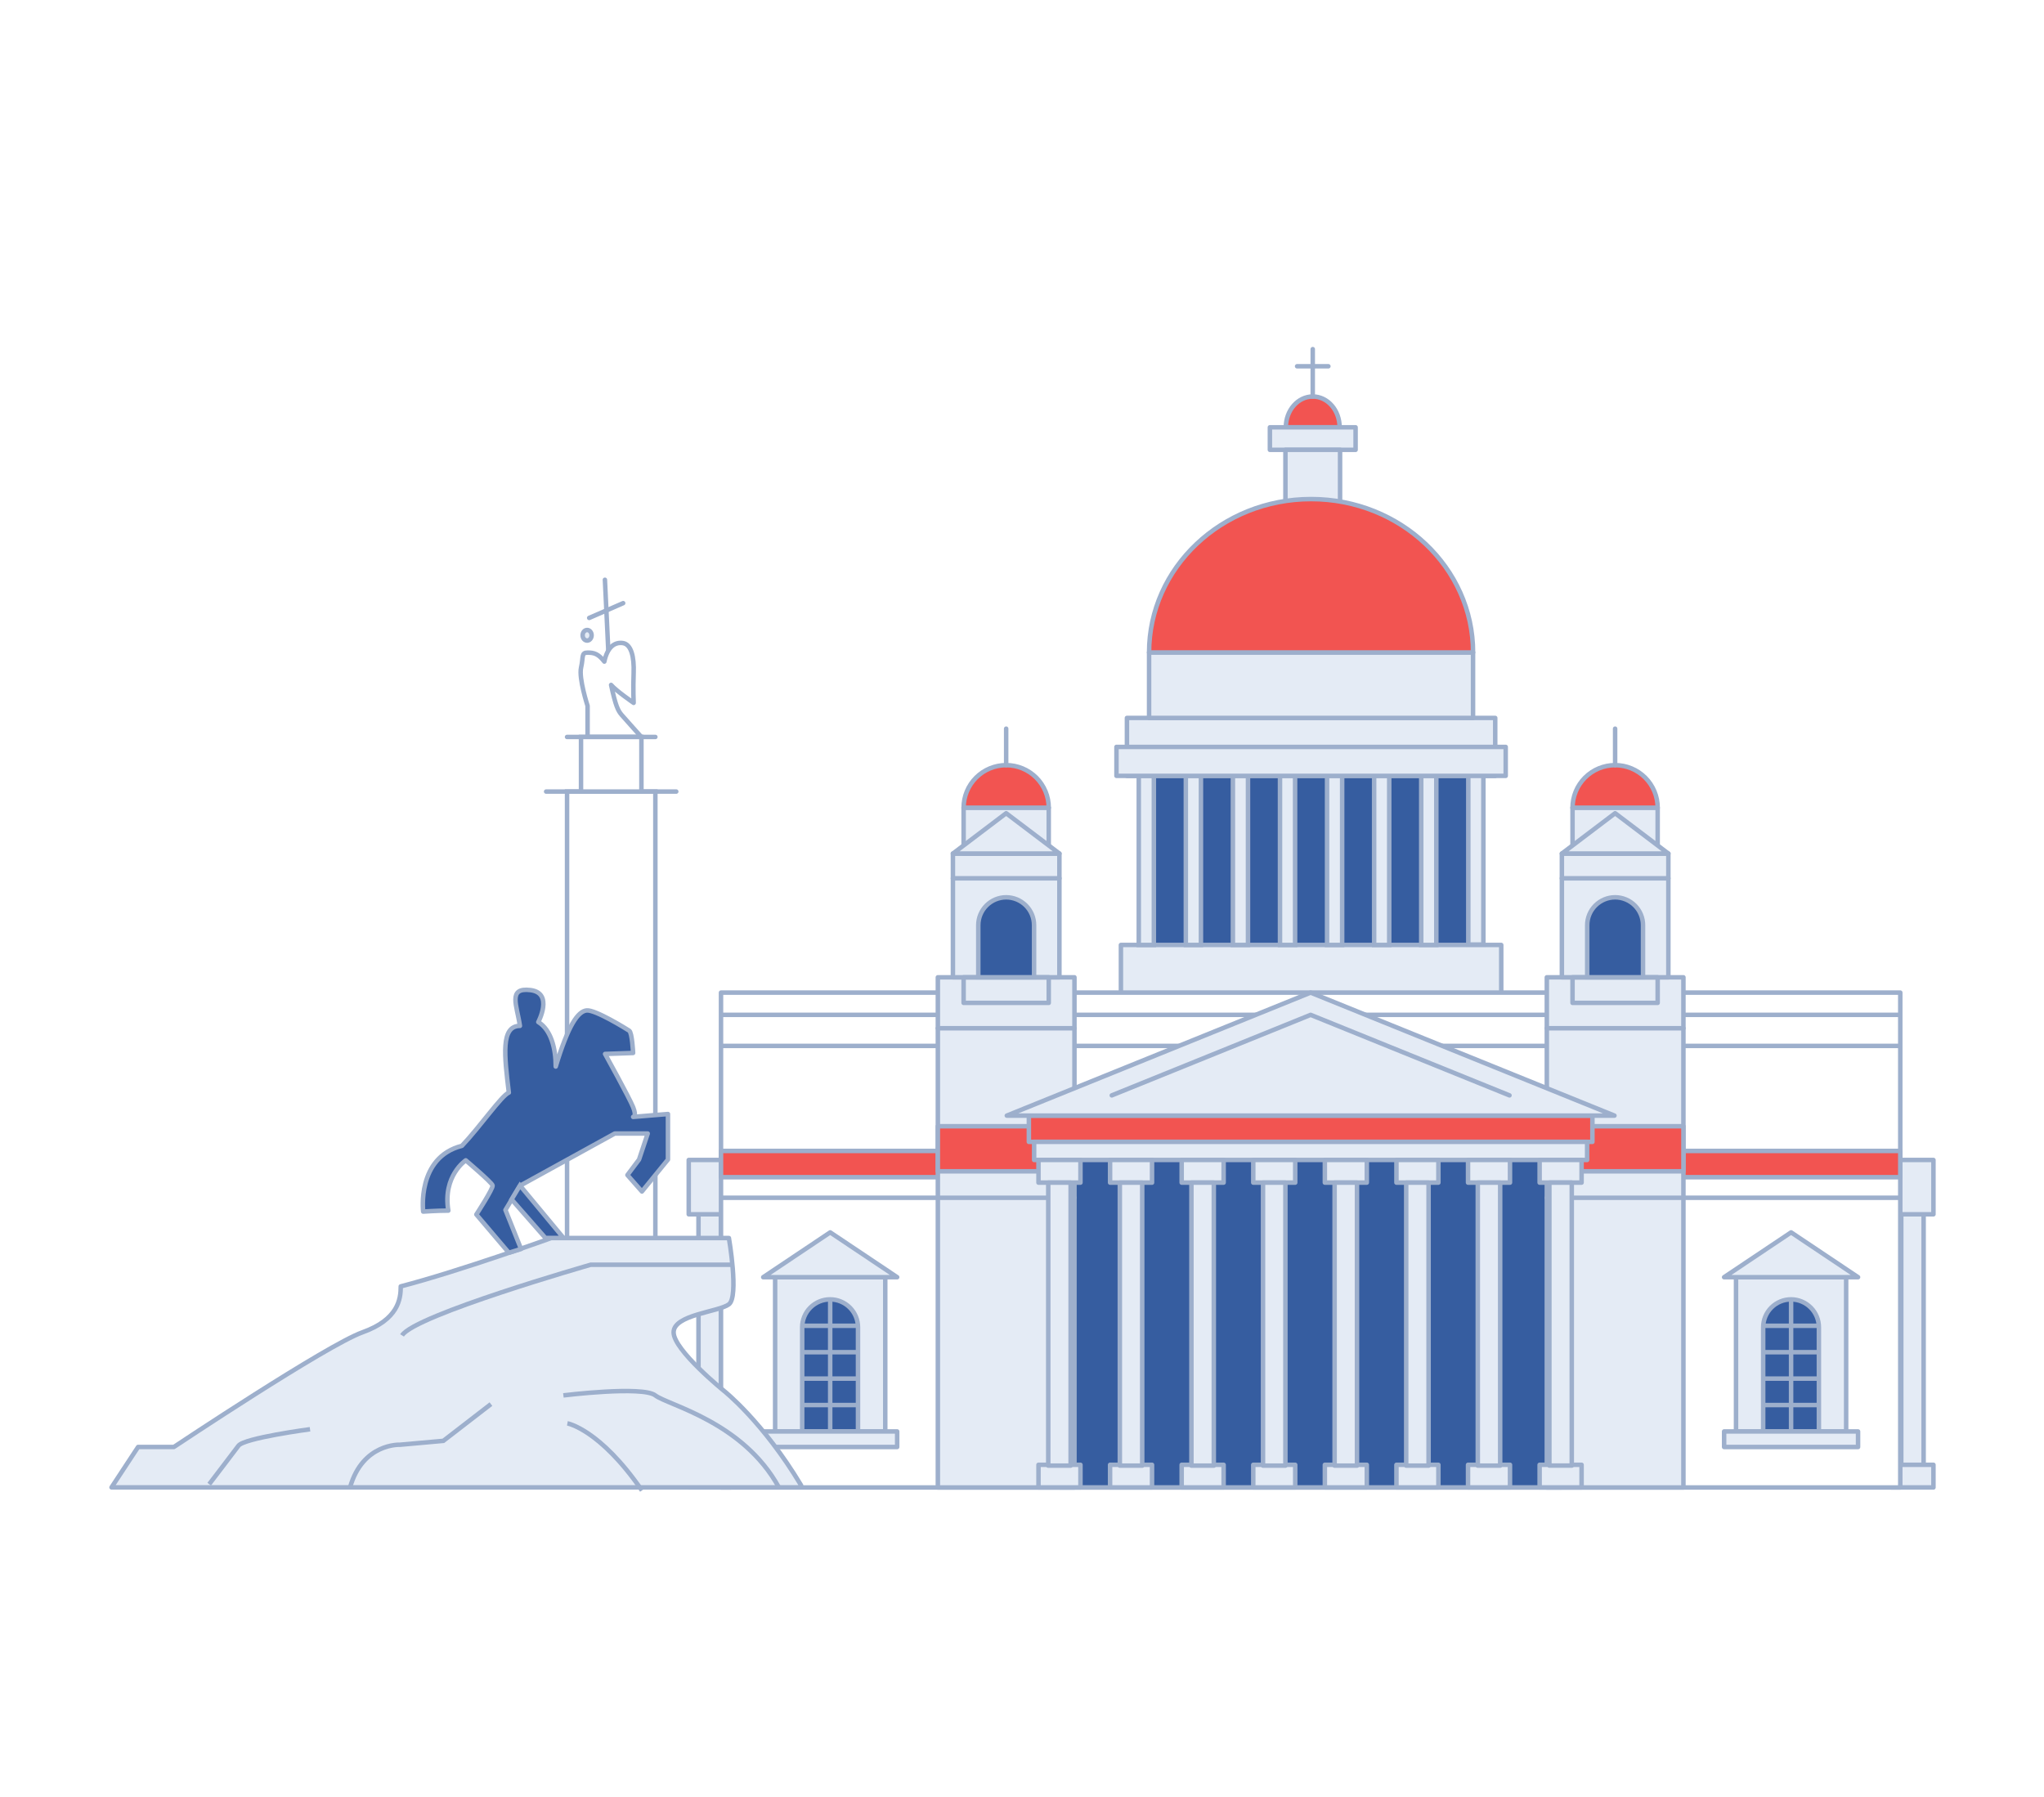 <svg width="273" height="240" viewBox="0 0 273 240" fill="none" xmlns="http://www.w3.org/2000/svg">
<g filter="url(#filter0_dd_202_2933)">
<g filter="url(#filter1_dd_202_2933)">
<path d="M175.333 48.198C173.348 48.198 171.74 50.04 171.74 52.312H178.922C178.922 50.04 177.336 48.198 175.333 48.198Z" fill="#F25451" stroke="#9DAFCC" stroke-width="0.6" stroke-linecap="round" stroke-linejoin="round"/>
<path d="M181.055 52.312H169.608V55.319H181.055V52.312Z" fill="#E4EBF5" stroke="#9DAFCC" stroke-width="0.6" stroke-linecap="round" stroke-linejoin="round"/>
<path d="M178.982 55.319H171.684V63.477H178.982V55.319Z" fill="#E4EBF5" stroke="#9DAFCC" stroke-width="0.6" stroke-linecap="round" stroke-linejoin="round"/>
<path d="M175.333 41.869V48.199" stroke="#9DAFCC" stroke-width="0.6" stroke-linecap="round" stroke-linejoin="round"/>
<path d="M173.244 44.158H177.419" stroke="#9DAFCC" stroke-width="0.6" stroke-linecap="round" stroke-linejoin="round"/>
<path d="M197.12 96.932H153.104V124.497H197.12V96.932Z" fill="#365DA0" stroke="#9DAFCC" stroke-width="0.6" stroke-linecap="round" stroke-linejoin="round"/>
<path d="M200.508 121.451H149.711V129.189H200.508V121.451Z" fill="#E4EBF5" stroke="#9DAFCC" stroke-width="0.6" stroke-linecap="round" stroke-linejoin="round"/>
<path d="M199.705 91.129H150.515V98.866H199.705V91.129Z" fill="#E4EBF5" stroke="#9DAFCC" stroke-width="0.6" stroke-linecap="round" stroke-linejoin="round"/>
<path d="M256.923 190.994V153.199H253.934V190.994H256.923Z" fill="#E4EBF5" stroke="#9DAFCC" stroke-width="0.6" stroke-linecap="round" stroke-linejoin="round"/>
<path d="M258.235 190.886H252.631V193.909H258.235V190.886Z" fill="#E4EBF5" stroke="#9DAFCC" stroke-width="0.6" stroke-linecap="round" stroke-linejoin="round"/>
<path d="M258.235 150.171H252.631V157.426H258.235V150.171Z" fill="#E4EBF5" stroke="#9DAFCC" stroke-width="0.6" stroke-linecap="round" stroke-linejoin="round"/>
<path d="M96.281 190.99V153.195H93.292V190.99H96.281Z" fill="#E4EBF5" stroke="#9DAFCC" stroke-width="0.6" stroke-linecap="round" stroke-linejoin="round"/>
<path d="M97.593 190.886H91.989V193.909H97.593V190.886Z" fill="#E4EBF5" stroke="#9DAFCC" stroke-width="0.6" stroke-linecap="round" stroke-linejoin="round"/>
<path d="M97.593 150.171H91.989V157.426H97.593V150.171Z" fill="#E4EBF5" stroke="#9DAFCC" stroke-width="0.6" stroke-linecap="round" stroke-linejoin="round"/>
<path d="M253.804 127.816H96.298V193.914H253.804V127.816Z" fill="white" stroke="#9DAFCC" stroke-width="0.6" stroke-linecap="round" stroke-linejoin="round"/>
<path d="M253.804 155.219H96.298" stroke="#9DAFCC" stroke-width="0.6" stroke-miterlimit="10"/>
<path d="M253.804 134.936H96.298" stroke="#9DAFCC" stroke-width="0.6" stroke-miterlimit="10"/>
<path d="M253.804 130.787H96.298" stroke="#9DAFCC" stroke-width="0.6" stroke-miterlimit="10"/>
<path d="M253.804 148.964H96.298V152.474H253.804V148.964Z" fill="#F25451" stroke="#9DAFCC" stroke-width="0.6" stroke-linecap="round" stroke-linejoin="round"/>
<path d="M208.519 148.964H141.587V193.909H208.519V148.964Z" fill="#365DA0" stroke="#9DAFCC" stroke-width="0.6" stroke-linecap="round" stroke-linejoin="round"/>
<path d="M224.841 125.774H206.595V193.914H224.841V125.774Z" fill="#E4EBF5" stroke="#9DAFCC" stroke-width="0.6" stroke-linecap="round" stroke-linejoin="round"/>
<path d="M222.829 109.244H208.606V125.774H222.829V109.244Z" fill="#E4EBF5" stroke="#9DAFCC" stroke-width="0.6" stroke-linecap="round" stroke-linejoin="round"/>
<path d="M221.4 103.119H210.031V109.244H221.4V103.119Z" fill="#E4EBF5" stroke="#9DAFCC" stroke-width="0.6" stroke-linecap="round" stroke-linejoin="round"/>
<path d="M206.595 132.577H224.841" stroke="#9DAFCC" stroke-width="0.6" stroke-linecap="round" stroke-linejoin="round"/>
<path d="M224.841 155.219H206.595" stroke="#9DAFCC" stroke-width="0.6" stroke-linecap="round" stroke-linejoin="round"/>
<path d="M224.841 145.666H206.595V151.688H224.841V145.666Z" fill="#F25451" stroke="#9DAFCC" stroke-width="0.6" stroke-linecap="round" stroke-linejoin="round"/>
<path d="M221.4 125.774H210.031V129.189H221.4V125.774Z" stroke="#9DAFCC" stroke-width="0.6" stroke-linecap="round" stroke-linejoin="round"/>
<path d="M208.606 112.55H222.829" stroke="#9DAFCC" stroke-width="0.6" stroke-linecap="round" stroke-linejoin="round"/>
<path d="M215.718 103.857L208.606 109.244H222.829L215.718 103.857Z" fill="#E4EBF5" stroke="#9DAFCC" stroke-width="0.6" stroke-linecap="round" stroke-linejoin="round"/>
<path d="M215.718 115.087C214.729 115.087 213.781 115.48 213.082 116.179C212.383 116.878 211.99 117.826 211.99 118.814V125.765H219.445V118.814C219.445 118.325 219.349 117.84 219.161 117.388C218.974 116.936 218.7 116.525 218.353 116.179C218.007 115.833 217.596 115.558 217.144 115.371C216.692 115.183 216.207 115.087 215.718 115.087Z" fill="#365DA0" stroke="#9DAFCC" stroke-width="0.6" stroke-miterlimit="10"/>
<path d="M215.718 97.436C214.971 97.436 214.232 97.582 213.542 97.868C212.852 98.153 212.225 98.572 211.697 99.099C211.169 99.627 210.75 100.254 210.464 100.943C210.178 101.633 210.031 102.372 210.031 103.119H221.4C221.4 102.372 221.254 101.633 220.969 100.944C220.683 100.254 220.265 99.627 219.737 99.099C219.209 98.572 218.583 98.153 217.893 97.868C217.203 97.582 216.464 97.436 215.718 97.436Z" fill="#F25451" stroke="#9DAFCC" stroke-width="0.6" stroke-linecap="round" stroke-linejoin="round"/>
<path d="M215.718 92.562V97.436" stroke="#9DAFCC" stroke-width="0.6" stroke-linecap="round" stroke-linejoin="round"/>
<path d="M143.507 125.774H125.261V193.914H143.507V125.774Z" fill="#E4EBF5" stroke="#9DAFCC" stroke-width="0.6" stroke-linecap="round" stroke-linejoin="round"/>
<path d="M141.496 109.244H127.273V125.774H141.496V109.244Z" fill="#E4EBF5" stroke="#9DAFCC" stroke-width="0.6" stroke-linecap="round" stroke-linejoin="round"/>
<path d="M140.071 103.119H128.702V109.244H140.071V103.119Z" fill="#E4EBF5" stroke="#9DAFCC" stroke-width="0.6" stroke-linecap="round" stroke-linejoin="round"/>
<path d="M125.261 132.577H143.512" stroke="#9DAFCC" stroke-width="0.6" stroke-linecap="round" stroke-linejoin="round"/>
<path d="M143.512 155.219H125.261" stroke="#9DAFCC" stroke-width="0.6" stroke-linecap="round" stroke-linejoin="round"/>
<path d="M143.507 145.666H125.261V151.688H143.507V145.666Z" fill="#F25451" stroke="#9DAFCC" stroke-width="0.6" stroke-linecap="round" stroke-linejoin="round"/>
<path d="M140.071 125.774H128.702V129.189H140.071V125.774Z" stroke="#9DAFCC" stroke-width="0.6" stroke-linecap="round" stroke-linejoin="round"/>
<path d="M127.273 112.55H141.5" stroke="#9DAFCC" stroke-width="0.6" stroke-linecap="round" stroke-linejoin="round"/>
<path d="M134.384 103.857L127.273 109.244H141.5L134.384 103.857Z" fill="#E4EBF5" stroke="#9DAFCC" stroke-width="0.6" stroke-linecap="round" stroke-linejoin="round"/>
<path d="M134.384 115.087C133.397 115.088 132.449 115.482 131.752 116.18C131.054 116.879 130.661 117.827 130.661 118.814V125.765H138.112V118.814C138.112 117.826 137.719 116.878 137.02 116.179C136.321 115.48 135.373 115.087 134.384 115.087Z" fill="#365DA0" stroke="#9DAFCC" stroke-width="0.6" stroke-miterlimit="10"/>
<path d="M134.384 97.436C132.877 97.436 131.432 98.035 130.366 99.101C129.301 100.166 128.702 101.612 128.702 103.119H140.071C140.071 102.372 139.924 101.633 139.638 100.943C139.352 100.254 138.933 99.627 138.405 99.099C137.877 98.572 137.25 98.153 136.56 97.868C135.87 97.582 135.131 97.436 134.384 97.436Z" fill="#F25451" stroke="#9DAFCC" stroke-width="0.6" stroke-linecap="round" stroke-linejoin="round"/>
<path d="M134.385 92.562V97.436" stroke="#9DAFCC" stroke-width="0.6" stroke-linecap="round" stroke-linejoin="round"/>
<path d="M212.685 144.241H137.417V147.752H212.685V144.241Z" fill="#F25451" stroke="#9DAFCC" stroke-width="0.6" stroke-linecap="round" stroke-linejoin="round"/>
<path d="M211.977 147.752H138.12V150.171H211.977V147.752Z" fill="#E4EBF5" stroke="#9DAFCC" stroke-width="0.6" stroke-linecap="round" stroke-linejoin="round"/>
<path d="M175.051 127.816L134.471 144.246H215.631L175.051 127.816Z" fill="#E4EBF5" stroke="#9DAFCC" stroke-width="0.6" stroke-linecap="round" stroke-linejoin="round"/>
<path d="M201.612 141.544L175.051 130.787L148.49 141.544" stroke="#9DAFCC" stroke-width="0.6" stroke-linecap="round" stroke-linejoin="round"/>
<path d="M144.307 150.171H138.702V153.195H144.307V150.171Z" fill="#E4EBF5" stroke="#9DAFCC" stroke-width="0.6" stroke-linecap="round" stroke-linejoin="round"/>
<path d="M144.307 190.886H138.702V193.909H144.307V190.886Z" fill="#E4EBF5" stroke="#9DAFCC" stroke-width="0.6" stroke-linecap="round" stroke-linejoin="round"/>
<path d="M142.995 190.994V153.199H140.006V190.994H142.995Z" fill="#E4EBF5" stroke="#9DAFCC" stroke-width="0.6" stroke-linecap="round" stroke-linejoin="round"/>
<path d="M153.868 150.171H148.264V153.195H153.868V150.171Z" fill="#E4EBF5" stroke="#9DAFCC" stroke-width="0.6" stroke-linecap="round" stroke-linejoin="round"/>
<path d="M153.868 190.886H148.264V193.909H153.868V190.886Z" fill="#E4EBF5" stroke="#9DAFCC" stroke-width="0.6" stroke-linecap="round" stroke-linejoin="round"/>
<path d="M152.556 190.994V153.199H149.567V190.994H152.556Z" fill="#E4EBF5" stroke="#9DAFCC" stroke-width="0.6" stroke-linecap="round" stroke-linejoin="round"/>
<path d="M163.43 150.171H157.826V153.195H163.43V150.171Z" fill="#E4EBF5" stroke="#9DAFCC" stroke-width="0.6" stroke-linecap="round" stroke-linejoin="round"/>
<path d="M163.43 190.886H157.826V193.909H163.43V190.886Z" fill="#E4EBF5" stroke="#9DAFCC" stroke-width="0.6" stroke-linecap="round" stroke-linejoin="round"/>
<path d="M162.118 190.994V153.199H159.129V190.994H162.118Z" fill="#E4EBF5" stroke="#9DAFCC" stroke-width="0.6" stroke-linecap="round" stroke-linejoin="round"/>
<path d="M172.992 150.171H167.388V153.195H172.992V150.171Z" fill="#E4EBF5" stroke="#9DAFCC" stroke-width="0.6" stroke-linecap="round" stroke-linejoin="round"/>
<path d="M172.992 190.886H167.388V193.909H172.992V190.886Z" fill="#E4EBF5" stroke="#9DAFCC" stroke-width="0.6" stroke-linecap="round" stroke-linejoin="round"/>
<path d="M171.68 190.994V153.199H168.691V190.994H171.68Z" fill="#E4EBF5" stroke="#9DAFCC" stroke-width="0.6" stroke-linecap="round" stroke-linejoin="round"/>
<path d="M182.554 150.171H176.949V153.195H182.554V150.171Z" fill="#E4EBF5" stroke="#9DAFCC" stroke-width="0.6" stroke-linecap="round" stroke-linejoin="round"/>
<path d="M182.554 190.886H176.949V193.909H182.554V190.886Z" fill="#E4EBF5" stroke="#9DAFCC" stroke-width="0.6" stroke-linecap="round" stroke-linejoin="round"/>
<path d="M181.242 190.994V153.199H178.253V190.994H181.242Z" fill="#E4EBF5" stroke="#9DAFCC" stroke-width="0.6" stroke-linecap="round" stroke-linejoin="round"/>
<path d="M192.115 150.171H186.511V153.195H192.115V150.171Z" fill="#E4EBF5" stroke="#9DAFCC" stroke-width="0.6" stroke-linecap="round" stroke-linejoin="round"/>
<path d="M192.115 190.886H186.511V193.909H192.115V190.886Z" fill="#E4EBF5" stroke="#9DAFCC" stroke-width="0.6" stroke-linecap="round" stroke-linejoin="round"/>
<path d="M190.803 190.994V153.199H187.814V190.994H190.803Z" fill="#E4EBF5" stroke="#9DAFCC" stroke-width="0.6" stroke-linecap="round" stroke-linejoin="round"/>
<path d="M201.677 150.171H196.073V153.195H201.677V150.171Z" fill="#E4EBF5" stroke="#9DAFCC" stroke-width="0.6" stroke-linecap="round" stroke-linejoin="round"/>
<path d="M201.677 190.886H196.073V193.909H201.677V190.886Z" fill="#E4EBF5" stroke="#9DAFCC" stroke-width="0.6" stroke-linecap="round" stroke-linejoin="round"/>
<path d="M200.365 190.994V153.199H197.376V190.994H200.365Z" fill="#E4EBF5" stroke="#9DAFCC" stroke-width="0.6" stroke-linecap="round" stroke-linejoin="round"/>
<path d="M211.239 150.171H205.635V153.195H211.239V150.171Z" fill="#E4EBF5" stroke="#9DAFCC" stroke-width="0.6" stroke-linecap="round" stroke-linejoin="round"/>
<path d="M211.239 190.886H205.635V193.909H211.239V190.886Z" fill="#E4EBF5" stroke="#9DAFCC" stroke-width="0.6" stroke-linecap="round" stroke-linejoin="round"/>
<path d="M209.927 190.99V153.195H206.938V190.99H209.927Z" fill="#E4EBF5" stroke="#9DAFCC" stroke-width="0.6" stroke-linecap="round" stroke-linejoin="round"/>
<path d="M246.575 165.828H231.865V186.437H246.575V165.828Z" fill="#E4EBF5" stroke="#9DAFCC" stroke-width="0.6" stroke-linecap="round" stroke-linejoin="round"/>
<path d="M239.22 159.842L230.275 165.828H248.165L239.22 159.842Z" fill="#E4EBF5" stroke="#9DAFCC" stroke-width="0.6" stroke-linecap="round" stroke-linejoin="round"/>
<path d="M239.22 168.791C238.232 168.791 237.285 169.183 236.586 169.881C235.887 170.579 235.494 171.526 235.493 172.514V186.416H242.934V172.514C242.933 171.529 242.542 170.583 241.846 169.886C241.15 169.188 240.206 168.794 239.22 168.791Z" fill="#365DA0" stroke="#9DAFCC" stroke-width="0.6" stroke-miterlimit="10"/>
<path d="M239.22 168.791V186.433" stroke="#9DAFCC" stroke-width="0.6" stroke-miterlimit="10"/>
<path d="M235.493 172.318H242.947" stroke="#9DAFCC" stroke-width="0.6" stroke-miterlimit="10"/>
<path d="M235.493 175.846H242.947" stroke="#9DAFCC" stroke-width="0.6" stroke-miterlimit="10"/>
<path d="M235.493 179.373H242.947" stroke="#9DAFCC" stroke-width="0.6" stroke-miterlimit="10"/>
<path d="M235.493 182.905H242.947" stroke="#9DAFCC" stroke-width="0.6" stroke-miterlimit="10"/>
<path d="M248.165 186.433H230.275V188.509H248.165V186.433Z" fill="#E4EBF5" stroke="#9DAFCC" stroke-width="0.6" stroke-linecap="round" stroke-linejoin="round"/>
<path d="M118.237 165.828H103.527V186.437H118.237V165.828Z" fill="#E4EBF5" stroke="#9DAFCC" stroke-width="0.6" stroke-linecap="round" stroke-linejoin="round"/>
<path d="M110.882 159.842L101.937 165.828H119.827L110.882 159.842Z" fill="#E4EBF5" stroke="#9DAFCC" stroke-width="0.6" stroke-linecap="round" stroke-linejoin="round"/>
<path d="M110.869 168.791C109.881 168.791 108.934 169.183 108.235 169.881C107.536 170.579 107.143 171.526 107.142 172.514V186.416H114.596V172.514C114.595 171.526 114.202 170.579 113.503 169.881C112.804 169.183 111.857 168.791 110.869 168.791Z" fill="#365DA0" stroke="#9DAFCC" stroke-width="0.6" stroke-miterlimit="10"/>
<path d="M110.882 168.791V186.433" stroke="#9DAFCC" stroke-width="0.6" stroke-miterlimit="10"/>
<path d="M107.155 172.318H114.609" stroke="#9DAFCC" stroke-width="0.6" stroke-miterlimit="10"/>
<path d="M107.155 175.846H114.609" stroke="#9DAFCC" stroke-width="0.6" stroke-miterlimit="10"/>
<path d="M107.155 179.373H114.609" stroke="#9DAFCC" stroke-width="0.6" stroke-miterlimit="10"/>
<path d="M107.155 182.905H114.609" stroke="#9DAFCC" stroke-width="0.6" stroke-miterlimit="10"/>
<path d="M119.827 186.433H101.937V188.509H119.827V186.433Z" fill="#E4EBF5" stroke="#9DAFCC" stroke-width="0.6" stroke-linecap="round" stroke-linejoin="round"/>
<path d="M154.112 98.866H152.096V121.451H154.112V98.866Z" fill="#E4EBF5" stroke="#9DAFCC" stroke-width="0.6" stroke-miterlimit="10"/>
<path d="M160.398 98.866H158.382V121.451H160.398V98.866Z" fill="#E4EBF5" stroke="#9DAFCC" stroke-width="0.6" stroke-miterlimit="10"/>
<path d="M166.684 98.866H164.668V121.451H166.684V98.866Z" fill="#E4EBF5" stroke="#9DAFCC" stroke-width="0.6" stroke-miterlimit="10"/>
<path d="M172.974 98.866H170.959V121.451H172.974V98.866Z" fill="#E4EBF5" stroke="#9DAFCC" stroke-width="0.6" stroke-miterlimit="10"/>
<path d="M179.261 98.866H177.245V121.451H179.261V98.866Z" fill="#E4EBF5" stroke="#9DAFCC" stroke-width="0.6" stroke-miterlimit="10"/>
<path d="M185.547 98.866H183.531V121.451H185.547V98.866Z" fill="#E4EBF5" stroke="#9DAFCC" stroke-width="0.6" stroke-miterlimit="10"/>
<path d="M191.837 98.866H189.822V121.451H191.837V98.866Z" fill="#E4EBF5" stroke="#9DAFCC" stroke-width="0.6" stroke-miterlimit="10"/>
<path d="M198.123 98.813H196.108V121.399H198.123V98.813Z" fill="#E4EBF5" stroke="#9DAFCC" stroke-width="0.6" stroke-miterlimit="10"/>
<path d="M201.104 94.999H149.116V98.865H201.104V94.999Z" fill="#E4EBF5" stroke="#9DAFCC" stroke-width="0.6" stroke-linecap="round" stroke-linejoin="round"/>
<path d="M196.742 82.383H153.473V91.129H196.742V82.383Z" fill="#E4EBF5" stroke="#9DAFCC" stroke-width="0.6" stroke-linecap="round" stroke-linejoin="round"/>
<path d="M175.112 61.896C163.161 61.896 153.473 71.067 153.473 82.383H196.746C196.746 71.067 187.058 61.896 175.112 61.896Z" fill="#F25451" stroke="#9DAFCC" stroke-width="0.6" stroke-linecap="round" stroke-linejoin="round"/>
<path d="M80.793 72.674L81.28 82.87" stroke="#9DAFCC" stroke-width="0.6" stroke-linecap="round" stroke-linejoin="round"/>
<path d="M78.695 77.77L83.231 75.798" stroke="#9DAFCC" stroke-width="0.6" stroke-linecap="round" stroke-linejoin="round"/>
<path d="M78.478 93.687V89.517C78.478 89.517 77.279 85.841 77.609 84.403C77.939 82.966 77.609 82.405 78.478 82.405C79.347 82.405 79.916 82.566 80.715 83.604C81.115 81.688 82.075 80.967 83.192 81.128C84.308 81.289 84.712 82.966 84.63 85.125C84.547 87.284 84.63 89.117 84.63 89.117C84.63 89.117 82.297 87.518 81.619 86.719C82.223 89.517 82.54 90.155 83.022 90.716C83.504 91.276 85.672 93.687 85.672 93.687H78.478Z" fill="white" stroke="#9DAFCC" stroke-width="0.6" stroke-linejoin="round"/>
<path d="M78.417 80.798C78.748 80.798 79.017 80.481 79.017 80.09C79.017 79.699 78.748 79.382 78.417 79.382C78.086 79.382 77.818 79.699 77.818 80.09C77.818 80.481 78.086 80.798 78.417 80.798Z" fill="#E4EBF5" stroke="#9DAFCC" stroke-width="0.6" stroke-linejoin="round"/>
<path d="M87.531 100.964H75.737V177.245H87.531V100.964Z" fill="white" stroke="#9DAFCC" stroke-width="0.6" stroke-miterlimit="10"/>
<path d="M72.943 100.964H90.32" stroke="#9DAFCC" stroke-width="0.6" stroke-miterlimit="10" stroke-linecap="round"/>
<path d="M75.737 93.67H87.531" stroke="#9DAFCC" stroke-width="0.6" stroke-miterlimit="10" stroke-linecap="round"/>
<path d="M85.668 93.67H77.601V100.964H85.668V93.67Z" fill="white" stroke="#9DAFCC" stroke-width="0.6" stroke-miterlimit="10"/>
<path d="M107.046 193.901C107.046 193.801 107.011 193.714 106.989 193.614C101.885 185.099 96.702 181.016 96.702 181.016C96.702 181.016 89.969 175.568 89.969 173.196C89.969 170.824 95.994 170.472 97.354 169.451C98.714 168.43 97.354 160.598 97.354 160.598H73.626C73.626 160.598 61.37 165.016 53.525 167.057C53.525 168.76 53.186 171.484 48.42 173.187C43.654 174.89 23.224 188.505 23.224 188.505H18.445L14.896 193.901H107.046Z" fill="#E4EBF5" stroke="#9DAFCC" stroke-width="0.6" stroke-linejoin="round"/>
<path d="M41.408 186.137C41.408 186.137 32.624 187.302 31.851 188.336C31.078 189.37 27.941 193.475 27.941 193.475" stroke="#9DAFCC" stroke-width="0.6" stroke-miterlimit="10"/>
<path d="M65.571 182.779L59.211 187.688L53.425 188.205C53.425 188.205 48.437 187.958 46.756 193.901" stroke="#9DAFCC" stroke-width="0.6" stroke-miterlimit="10"/>
<path d="M75.78 185.351C75.78 185.351 80.099 186.124 85.737 194.313" stroke="#9DAFCC" stroke-width="0.6" stroke-miterlimit="10"/>
<path d="M75.246 181.615C75.246 181.615 85.841 180.312 87.518 181.615C89.195 182.918 99.222 185.117 104.027 193.901" stroke="#9DAFCC" stroke-width="0.6" stroke-miterlimit="10"/>
<path d="M97.836 164.164H78.895C78.895 164.164 55.375 170.893 53.699 173.604" stroke="#9DAFCC" stroke-width="0.6" stroke-miterlimit="10"/>
<path d="M67.965 162.565L63.621 157.452C63.621 157.452 65.884 153.977 65.793 153.577C65.702 153.177 62.209 150.219 62.209 150.219C62.209 150.219 59.107 152.287 59.88 156.935C58.329 156.935 56.522 157.066 56.522 157.066C56.522 157.066 55.618 149.832 61.692 148.281C64.146 145.697 66.992 141.561 67.961 141.174C67.374 136.265 66.857 132.26 69.442 132.26C69.055 129.545 67.765 127.09 70.862 127.481C73.96 127.872 71.897 131.747 71.897 131.747C73.578 132.781 74.225 135.223 74.225 137.69C75.902 132.134 77.197 130.305 78.361 130.196C79.525 130.088 83.656 132.651 84.043 132.907C84.43 133.163 84.56 135.879 84.56 135.879L80.815 136.009C80.815 136.009 84.043 141.826 84.56 143.116C85.077 144.406 84.56 144.419 84.56 144.419L89.213 144.033V150.115L85.737 154.381L83.8 152.183L85.351 150.115L86.511 146.639H82.11L69.446 153.616L67.509 156.848L69.594 162.061L67.965 162.565Z" fill="#365DA0" stroke="#9DAFCC" stroke-width="0.6" stroke-linejoin="round"/>
<path d="M75.263 160.589L69.446 153.577L68.33 155.441L72.848 160.589H75.263Z" fill="#365DA0" stroke="#9DAFCC" stroke-width="0.6" stroke-miterlimit="10"/>
</g>
</g>
<defs>
<filter id="filter0_dd_202_2933" x="-11.911" y="-11.911" width="296.822" height="263.822" filterUnits="userSpaceOnUse" color-interpolation-filters="sRGB">
<feFlood flood-opacity="0" result="BackgroundImageFix"/>
<feColorMatrix in="SourceAlpha" type="matrix" values="0 0 0 0 0 0 0 0 0 0 0 0 0 0 0 0 0 0 127 0" result="hardAlpha"/>
<feOffset/>
<feGaussianBlur stdDeviation="5.956"/>
<feComposite in2="hardAlpha" operator="out"/>
<feColorMatrix type="matrix" values="0 0 0 0 0.569 0 0 0 0 0.741 0 0 0 0 0.867 0 0 0 1 0"/>
<feBlend mode="normal" in2="BackgroundImageFix" result="effect1_dropShadow_202_2933"/>
<feColorMatrix in="SourceAlpha" type="matrix" values="0 0 0 0 0 0 0 0 0 0 0 0 0 0 0 0 0 0 127 0" result="hardAlpha"/>
<feOffset dy="2.382"/>
<feGaussianBlur stdDeviation="2.978"/>
<feComposite in2="hardAlpha" operator="out"/>
<feColorMatrix type="matrix" values="0 0 0 0 0 0 0 0 0 0 0 0 0 0 0 0 0 0 0.1 0"/>
<feBlend mode="normal" in2="effect1_dropShadow_202_2933" result="effect2_dropShadow_202_2933"/>
<feBlend mode="normal" in="SourceGraphic" in2="effect2_dropShadow_202_2933" result="shape"/>
</filter>
<filter id="filter1_dd_202_2933" x="2.684" y="29.658" width="267.762" height="176.737" filterUnits="userSpaceOnUse" color-interpolation-filters="sRGB">
<feFlood flood-opacity="0" result="BackgroundImageFix"/>
<feColorMatrix in="SourceAlpha" type="matrix" values="0 0 0 0 0 0 0 0 0 0 0 0 0 0 0 0 0 0 127 0" result="hardAlpha"/>
<feOffset/>
<feGaussianBlur stdDeviation="5.956"/>
<feComposite in2="hardAlpha" operator="out"/>
<feColorMatrix type="matrix" values="0 0 0 0 0.569 0 0 0 0 0.741 0 0 0 0 0.867 0 0 0 1 0"/>
<feBlend mode="normal" in2="BackgroundImageFix" result="effect1_dropShadow_202_2933"/>
<feColorMatrix in="SourceAlpha" type="matrix" values="0 0 0 0 0 0 0 0 0 0 0 0 0 0 0 0 0 0 127 0" result="hardAlpha"/>
<feOffset dy="2.382"/>
<feGaussianBlur stdDeviation="2.978"/>
<feComposite in2="hardAlpha" operator="out"/>
<feColorMatrix type="matrix" values="0 0 0 0 0 0 0 0 0 0 0 0 0 0 0 0 0 0 0.1 0"/>
<feBlend mode="normal" in2="effect1_dropShadow_202_2933" result="effect2_dropShadow_202_2933"/>
<feBlend mode="normal" in="SourceGraphic" in2="effect2_dropShadow_202_2933" result="shape"/>
</filter>
</defs>
</svg>
